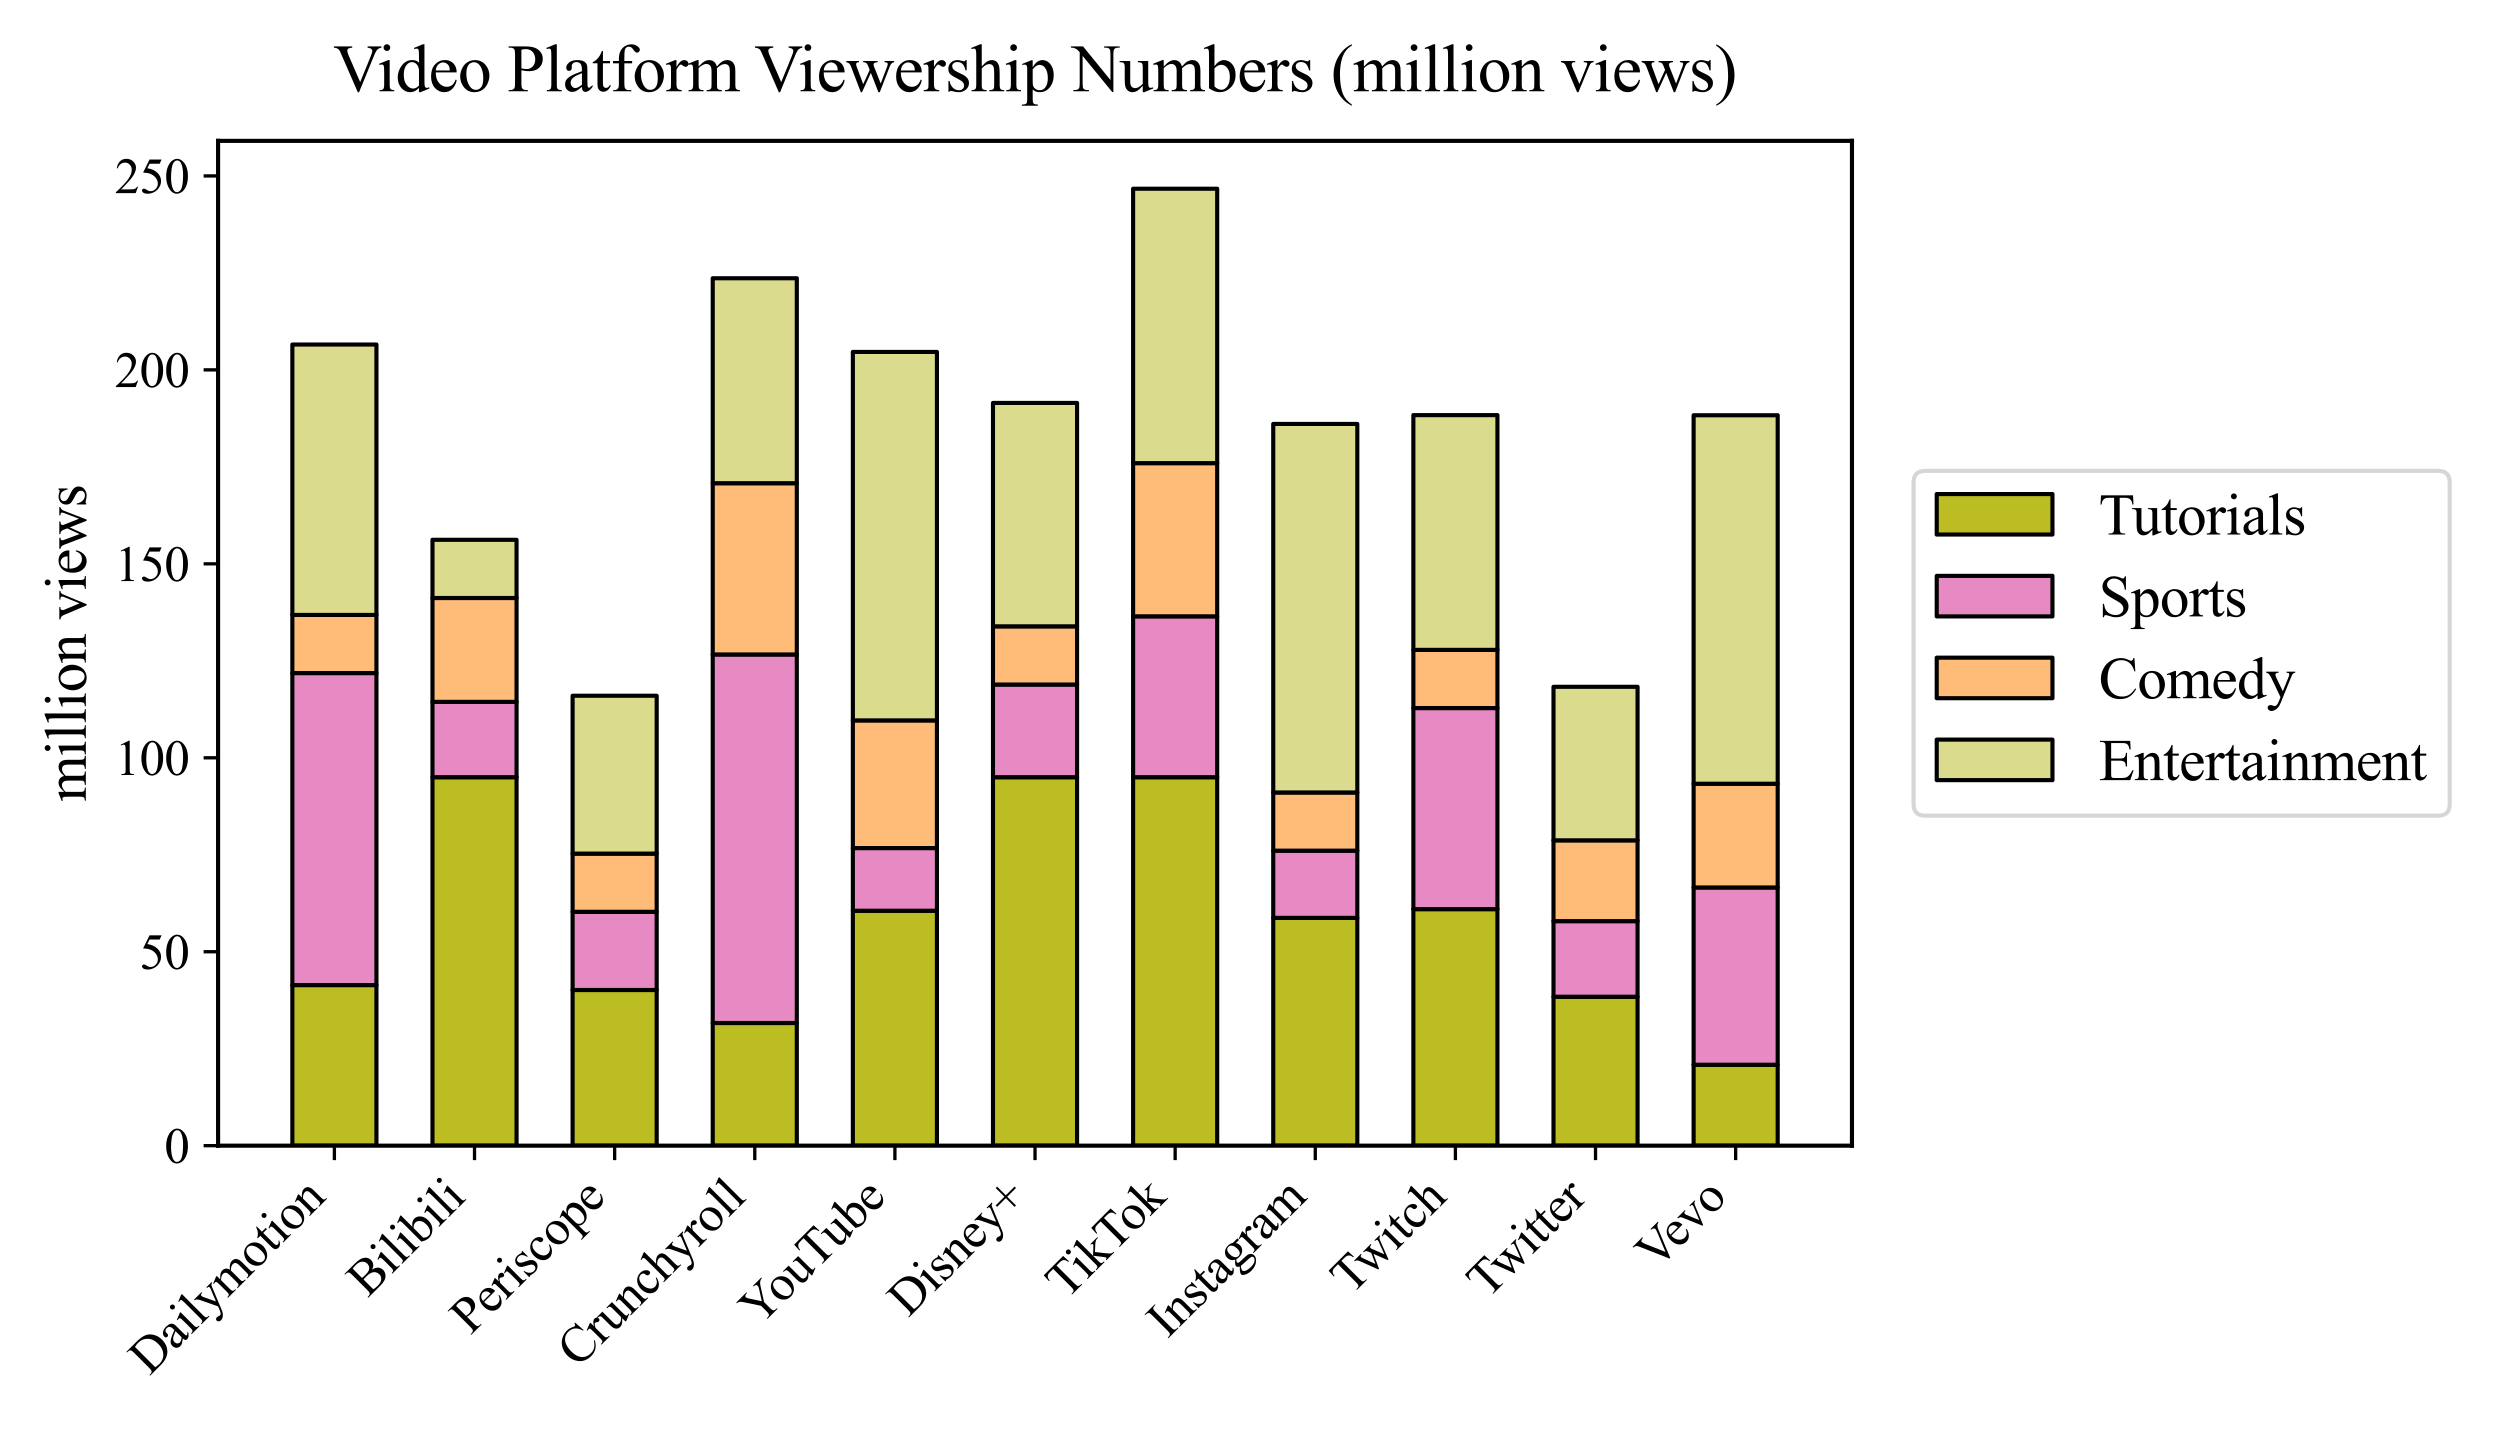 <?xml version="1.0" encoding="utf-8" standalone="no"?>
<!DOCTYPE svg PUBLIC "-//W3C//DTD SVG 1.1//EN"
  "http://www.w3.org/Graphics/SVG/1.1/DTD/svg11.dtd">
<svg xmlns:xlink="http://www.w3.org/1999/xlink" width="604.8pt" height="345.6pt" viewBox="0 0 604.8 345.6" xmlns="http://www.w3.org/2000/svg" version="1.1">
 <defs>
  <style type="text/css">*{stroke-linejoin: round; stroke-linecap: butt}</style>
 </defs>
 <g id="figure_1">
  <g id="patch_1">
   <path d="M 0 345.6 
L 604.8 345.6 
L 604.8 0 
L 0 0 
z
" style="fill: #ffffff"/>
  </g>
  <g id="axes_1">
   <g id="patch_2">
    <path d="M 52.76 277.164 
L 448.026 277.164 
L 448.026 34.08 
L 52.76 34.08 
z
" style="fill: #ffffff"/>
   </g>
   <g id="patch_3">
    <path d="M 70.727 277.164 
L 91.066 277.164 
L 91.066 238.304 
L 70.727 238.304 
z
" clip-path="url(#p0968ad9e95)" style="fill: #bcbd22; stroke: #000000; stroke-linejoin: miter"/>
   </g>
   <g id="patch_4">
    <path d="M 104.626 277.164 
L 124.965 277.164 
L 124.965 188.014 
L 104.626 188.014 
z
" clip-path="url(#p0968ad9e95)" style="fill: #bcbd22; stroke: #000000; stroke-linejoin: miter"/>
   </g>
   <g id="patch_5">
    <path d="M 138.525 277.164 
L 158.865 277.164 
L 158.865 239.505 
L 138.525 239.505 
z
" clip-path="url(#p0968ad9e95)" style="fill: #bcbd22; stroke: #000000; stroke-linejoin: miter"/>
   </g>
   <g id="patch_6">
    <path d="M 172.424 277.164 
L 192.764 277.164 
L 192.764 247.482 
L 172.424 247.482 
z
" clip-path="url(#p0968ad9e95)" style="fill: #bcbd22; stroke: #000000; stroke-linejoin: miter"/>
   </g>
   <g id="patch_7">
    <path d="M 206.324 277.164 
L 226.663 277.164 
L 226.663 220.324 
L 206.324 220.324 
z
" clip-path="url(#p0968ad9e95)" style="fill: #bcbd22; stroke: #000000; stroke-linejoin: miter"/>
   </g>
   <g id="patch_8">
    <path d="M 240.223 277.164 
L 260.563 277.164 
L 260.563 188.014 
L 240.223 188.014 
z
" clip-path="url(#p0968ad9e95)" style="fill: #bcbd22; stroke: #000000; stroke-linejoin: miter"/>
   </g>
   <g id="patch_9">
    <path d="M 274.122 277.164 
L 294.462 277.164 
L 294.462 188.014 
L 274.122 188.014 
z
" clip-path="url(#p0968ad9e95)" style="fill: #bcbd22; stroke: #000000; stroke-linejoin: miter"/>
   </g>
   <g id="patch_10">
    <path d="M 308.022 277.164 
L 328.361 277.164 
L 328.361 222.051 
L 308.022 222.051 
z
" clip-path="url(#p0968ad9e95)" style="fill: #bcbd22; stroke: #000000; stroke-linejoin: miter"/>
   </g>
   <g id="patch_11">
    <path d="M 341.921 277.164 
L 362.26 277.164 
L 362.26 219.93 
L 341.921 219.93 
z
" clip-path="url(#p0968ad9e95)" style="fill: #bcbd22; stroke: #000000; stroke-linejoin: miter"/>
   </g>
   <g id="patch_12">
    <path d="M 375.82 277.164 
L 396.16 277.164 
L 396.16 241.129 
L 375.82 241.129 
z
" clip-path="url(#p0968ad9e95)" style="fill: #bcbd22; stroke: #000000; stroke-linejoin: miter"/>
   </g>
   <g id="patch_13">
    <path d="M 409.719 277.164 
L 430.059 277.164 
L 430.059 257.579 
L 409.719 257.579 
z
" clip-path="url(#p0968ad9e95)" style="fill: #bcbd22; stroke: #000000; stroke-linejoin: miter"/>
   </g>
   <g id="patch_14">
    <path d="M 70.727 238.304 
L 91.066 238.304 
L 91.066 162.836 
L 70.727 162.836 
z
" clip-path="url(#p0968ad9e95)" style="fill: #e78ac3; stroke: #000000; stroke-linejoin: miter"/>
   </g>
   <g id="patch_15">
    <path d="M 104.626 188.014 
L 124.965 188.014 
L 124.965 169.799 
L 104.626 169.799 
z
" clip-path="url(#p0968ad9e95)" style="fill: #e78ac3; stroke: #000000; stroke-linejoin: miter"/>
   </g>
   <g id="patch_16">
    <path d="M 138.525 239.505 
L 158.865 239.505 
L 158.865 220.577 
L 138.525 220.577 
z
" clip-path="url(#p0968ad9e95)" style="fill: #e78ac3; stroke: #000000; stroke-linejoin: miter"/>
   </g>
   <g id="patch_17">
    <path d="M 172.424 247.482 
L 192.764 247.482 
L 192.764 158.332 
L 172.424 158.332 
z
" clip-path="url(#p0968ad9e95)" style="fill: #e78ac3; stroke: #000000; stroke-linejoin: miter"/>
   </g>
   <g id="patch_18">
    <path d="M 206.324 220.324 
L 226.663 220.324 
L 226.663 205.159 
L 206.324 205.159 
z
" clip-path="url(#p0968ad9e95)" style="fill: #e78ac3; stroke: #000000; stroke-linejoin: miter"/>
   </g>
   <g id="patch_19">
    <path d="M 240.223 188.014 
L 260.563 188.014 
L 260.563 165.595 
L 240.223 165.595 
z
" clip-path="url(#p0968ad9e95)" style="fill: #e78ac3; stroke: #000000; stroke-linejoin: miter"/>
   </g>
   <g id="patch_20">
    <path d="M 274.122 188.014 
L 294.462 188.014 
L 294.462 149.098 
L 274.122 149.098 
z
" clip-path="url(#p0968ad9e95)" style="fill: #e78ac3; stroke: #000000; stroke-linejoin: miter"/>
   </g>
   <g id="patch_21">
    <path d="M 308.022 222.051 
L 328.361 222.051 
L 328.361 205.788 
L 308.022 205.788 
z
" clip-path="url(#p0968ad9e95)" style="fill: #e78ac3; stroke: #000000; stroke-linejoin: miter"/>
   </g>
   <g id="patch_22">
    <path d="M 341.921 219.93 
L 362.26 219.93 
L 362.26 171.291 
L 341.921 171.291 
z
" clip-path="url(#p0968ad9e95)" style="fill: #e78ac3; stroke: #000000; stroke-linejoin: miter"/>
   </g>
   <g id="patch_23">
    <path d="M 375.82 241.129 
L 396.16 241.129 
L 396.16 222.839 
L 375.82 222.839 
z
" clip-path="url(#p0968ad9e95)" style="fill: #e78ac3; stroke: #000000; stroke-linejoin: miter"/>
   </g>
   <g id="patch_24">
    <path d="M 409.719 257.579 
L 430.059 257.579 
L 430.059 214.693 
L 409.719 214.693 
z
" clip-path="url(#p0968ad9e95)" style="fill: #e78ac3; stroke: #000000; stroke-linejoin: miter"/>
   </g>
   <g id="patch_25">
    <path d="M 70.727 162.836 
L 91.066 162.836 
L 91.066 148.76 
L 70.727 148.76 
z
" clip-path="url(#p0968ad9e95)" style="fill: #ffbb78; stroke: #000000; stroke-linejoin: miter"/>
   </g>
   <g id="patch_26">
    <path d="M 104.626 169.799 
L 124.965 169.799 
L 124.965 144.668 
L 104.626 144.668 
z
" clip-path="url(#p0968ad9e95)" style="fill: #ffbb78; stroke: #000000; stroke-linejoin: miter"/>
   </g>
   <g id="patch_27">
    <path d="M 138.525 220.577 
L 158.865 220.577 
L 158.865 206.501 
L 138.525 206.501 
z
" clip-path="url(#p0968ad9e95)" style="fill: #ffbb78; stroke: #000000; stroke-linejoin: miter"/>
   </g>
   <g id="patch_28">
    <path d="M 172.424 158.332 
L 192.764 158.332 
L 192.764 116.9 
L 172.424 116.9 
z
" clip-path="url(#p0968ad9e95)" style="fill: #ffbb78; stroke: #000000; stroke-linejoin: miter"/>
   </g>
   <g id="patch_29">
    <path d="M 206.324 205.159 
L 226.663 205.159 
L 226.663 174.285 
L 206.324 174.285 
z
" clip-path="url(#p0968ad9e95)" style="fill: #ffbb78; stroke: #000000; stroke-linejoin: miter"/>
   </g>
   <g id="patch_30">
    <path d="M 240.223 165.595 
L 260.563 165.595 
L 260.563 151.519 
L 240.223 151.519 
z
" clip-path="url(#p0968ad9e95)" style="fill: #ffbb78; stroke: #000000; stroke-linejoin: miter"/>
   </g>
   <g id="patch_31">
    <path d="M 274.122 149.098 
L 294.462 149.098 
L 294.462 112.039 
L 274.122 112.039 
z
" clip-path="url(#p0968ad9e95)" style="fill: #ffbb78; stroke: #000000; stroke-linejoin: miter"/>
   </g>
   <g id="patch_32">
    <path d="M 308.022 205.788 
L 328.361 205.788 
L 328.361 191.711 
L 308.022 191.711 
z
" clip-path="url(#p0968ad9e95)" style="fill: #ffbb78; stroke: #000000; stroke-linejoin: miter"/>
   </g>
   <g id="patch_33">
    <path d="M 341.921 171.291 
L 362.26 171.291 
L 362.26 157.215 
L 341.921 157.215 
z
" clip-path="url(#p0968ad9e95)" style="fill: #ffbb78; stroke: #000000; stroke-linejoin: miter"/>
   </g>
   <g id="patch_34">
    <path d="M 375.82 222.839 
L 396.16 222.839 
L 396.16 203.292 
L 375.82 203.292 
z
" clip-path="url(#p0968ad9e95)" style="fill: #ffbb78; stroke: #000000; stroke-linejoin: miter"/>
   </g>
   <g id="patch_35">
    <path d="M 409.719 214.693 
L 430.059 214.693 
L 430.059 189.609 
L 409.719 189.609 
z
" clip-path="url(#p0968ad9e95)" style="fill: #ffbb78; stroke: #000000; stroke-linejoin: miter"/>
   </g>
   <g id="patch_36">
    <path d="M 70.727 148.76 
L 91.066 148.76 
L 91.066 83.342 
L 70.727 83.342 
z
" clip-path="url(#p0968ad9e95)" style="fill: #dbdb8d; stroke: #000000; stroke-linejoin: miter"/>
   </g>
   <g id="patch_37">
    <path d="M 104.626 144.668 
L 124.965 144.668 
L 124.965 130.592 
L 104.626 130.592 
z
" clip-path="url(#p0968ad9e95)" style="fill: #dbdb8d; stroke: #000000; stroke-linejoin: miter"/>
   </g>
   <g id="patch_38">
    <path d="M 138.525 206.501 
L 158.865 206.501 
L 158.865 168.317 
L 138.525 168.317 
z
" clip-path="url(#p0968ad9e95)" style="fill: #dbdb8d; stroke: #000000; stroke-linejoin: miter"/>
   </g>
   <g id="patch_39">
    <path d="M 172.424 116.9 
L 192.764 116.9 
L 192.764 67.314 
L 172.424 67.314 
z
" clip-path="url(#p0968ad9e95)" style="fill: #dbdb8d; stroke: #000000; stroke-linejoin: miter"/>
   </g>
   <g id="patch_40">
    <path d="M 206.324 174.285 
L 226.663 174.285 
L 226.663 85.135 
L 206.324 85.135 
z
" clip-path="url(#p0968ad9e95)" style="fill: #dbdb8d; stroke: #000000; stroke-linejoin: miter"/>
   </g>
   <g id="patch_41">
    <path d="M 240.223 151.519 
L 260.563 151.519 
L 260.563 97.475 
L 240.223 97.475 
z
" clip-path="url(#p0968ad9e95)" style="fill: #dbdb8d; stroke: #000000; stroke-linejoin: miter"/>
   </g>
   <g id="patch_42">
    <path d="M 274.122 112.039 
L 294.462 112.039 
L 294.462 45.655 
L 274.122 45.655 
z
" clip-path="url(#p0968ad9e95)" style="fill: #dbdb8d; stroke: #000000; stroke-linejoin: miter"/>
   </g>
   <g id="patch_43">
    <path d="M 308.022 191.711 
L 328.361 191.711 
L 328.361 102.561 
L 308.022 102.561 
z
" clip-path="url(#p0968ad9e95)" style="fill: #dbdb8d; stroke: #000000; stroke-linejoin: miter"/>
   </g>
   <g id="patch_44">
    <path d="M 341.921 157.215 
L 362.26 157.215 
L 362.26 100.422 
L 341.921 100.422 
z
" clip-path="url(#p0968ad9e95)" style="fill: #dbdb8d; stroke: #000000; stroke-linejoin: miter"/>
   </g>
   <g id="patch_45">
    <path d="M 375.82 203.292 
L 396.16 203.292 
L 396.16 166.158 
L 375.82 166.158 
z
" clip-path="url(#p0968ad9e95)" style="fill: #dbdb8d; stroke: #000000; stroke-linejoin: miter"/>
   </g>
   <g id="patch_46">
    <path d="M 409.719 189.609 
L 430.059 189.609 
L 430.059 100.459 
L 409.719 100.459 
z
" clip-path="url(#p0968ad9e95)" style="fill: #dbdb8d; stroke: #000000; stroke-linejoin: miter"/>
   </g>
   <g id="matplotlib.axis_1">
    <g id="xtick_1">
     <g id="line2d_1">
      <defs>
       <path id="me7e7348dbd" d="M 0 0 
L 0 3.5 
" style="stroke: #000000; stroke-width: 0.8"/>
      </defs>
      <g>
       <use xlink:href="#me7e7348dbd" x="80.896" y="277.164" style="stroke: #000000; stroke-width: 0.8"/>
      </g>
     </g>
     <g id="text_1">
      <!-- Dailymotion -->
      <g transform="translate(36.171 332.95) rotate(-45) scale(0.12 -0.12)">
       <defs>
        <path id="TimesNewRomanPSMT-44" d="M 109 0 
L 109 116 
L 269 116 
Q 538 116 650 288 
Q 719 391 719 750 
L 719 3488 
Q 719 3884 631 3984 
Q 509 4122 269 4122 
L 109 4122 
L 109 4238 
L 1834 4238 
Q 2784 4238 3279 4022 
Q 3775 3806 4076 3303 
Q 4378 2800 4378 2141 
Q 4378 1256 3841 663 
Q 3238 0 2003 0 
L 109 0 
z
M 1319 306 
Q 1716 219 1984 219 
Q 2709 219 3187 728 
Q 3666 1238 3666 2109 
Q 3666 2988 3187 3494 
Q 2709 4000 1959 4000 
Q 1678 4000 1319 3909 
L 1319 306 
z
" transform="scale(0.016)"/>
        <path id="TimesNewRomanPSMT-61" d="M 1822 413 
Q 1381 72 1269 19 
Q 1100 -59 909 -59 
Q 613 -59 420 144 
Q 228 347 228 678 
Q 228 888 322 1041 
Q 450 1253 767 1440 
Q 1084 1628 1822 1897 
L 1822 2009 
Q 1822 2438 1686 2597 
Q 1550 2756 1291 2756 
Q 1094 2756 978 2650 
Q 859 2544 859 2406 
L 866 2225 
Q 866 2081 792 2003 
Q 719 1925 600 1925 
Q 484 1925 411 2006 
Q 338 2088 338 2228 
Q 338 2497 613 2722 
Q 888 2947 1384 2947 
Q 1766 2947 2009 2819 
Q 2194 2722 2281 2516 
Q 2338 2381 2338 1966 
L 2338 994 
Q 2338 584 2353 492 
Q 2369 400 2405 369 
Q 2441 338 2488 338 
Q 2538 338 2575 359 
Q 2641 400 2828 588 
L 2828 413 
Q 2478 -56 2159 -56 
Q 2006 -56 1915 50 
Q 1825 156 1822 413 
z
M 1822 616 
L 1822 1706 
Q 1350 1519 1213 1441 
Q 966 1303 859 1153 
Q 753 1003 753 825 
Q 753 600 887 451 
Q 1022 303 1197 303 
Q 1434 303 1822 616 
z
" transform="scale(0.016)"/>
        <path id="TimesNewRomanPSMT-69" d="M 928 4444 
Q 1059 4444 1151 4351 
Q 1244 4259 1244 4128 
Q 1244 3997 1151 3903 
Q 1059 3809 928 3809 
Q 797 3809 703 3903 
Q 609 3997 609 4128 
Q 609 4259 701 4351 
Q 794 4444 928 4444 
z
M 1188 2947 
L 1188 647 
Q 1188 378 1227 289 
Q 1266 200 1342 156 
Q 1419 113 1622 113 
L 1622 0 
L 231 0 
L 231 113 
Q 441 113 512 153 
Q 584 194 626 287 
Q 669 381 669 647 
L 669 1750 
Q 669 2216 641 2353 
Q 619 2453 572 2492 
Q 525 2531 444 2531 
Q 356 2531 231 2484 
L 188 2597 
L 1050 2947 
L 1188 2947 
z
" transform="scale(0.016)"/>
        <path id="TimesNewRomanPSMT-6c" d="M 1184 4444 
L 1184 647 
Q 1184 378 1223 290 
Q 1263 203 1344 158 
Q 1425 113 1647 113 
L 1647 0 
L 244 0 
L 244 113 
Q 441 113 512 153 
Q 584 194 625 287 
Q 666 381 666 647 
L 666 3247 
Q 666 3731 644 3842 
Q 622 3953 573 3993 
Q 525 4034 450 4034 
Q 369 4034 244 3984 
L 191 4094 
L 1044 4444 
L 1184 4444 
z
" transform="scale(0.016)"/>
        <path id="TimesNewRomanPSMT-79" d="M 38 2863 
L 1372 2863 
L 1372 2747 
L 1306 2747 
Q 1166 2747 1095 2686 
Q 1025 2625 1025 2534 
Q 1025 2413 1128 2197 
L 1825 753 
L 2466 2334 
Q 2519 2463 2519 2588 
Q 2519 2644 2497 2672 
Q 2472 2706 2419 2726 
Q 2366 2747 2231 2747 
L 2231 2863 
L 3163 2863 
L 3163 2747 
Q 3047 2734 2984 2696 
Q 2922 2659 2847 2556 
Q 2819 2513 2741 2316 
L 1575 -541 
Q 1406 -956 1132 -1168 
Q 859 -1381 606 -1381 
Q 422 -1381 303 -1275 
Q 184 -1169 184 -1031 
Q 184 -900 270 -820 
Q 356 -741 506 -741 
Q 609 -741 788 -809 
Q 913 -856 944 -856 
Q 1038 -856 1148 -759 
Q 1259 -663 1372 -384 
L 1575 113 
L 547 2272 
Q 500 2369 397 2513 
Q 319 2622 269 2659 
Q 197 2709 38 2747 
L 38 2863 
z
" transform="scale(0.016)"/>
        <path id="TimesNewRomanPSMT-6d" d="M 1050 2338 
Q 1363 2650 1419 2697 
Q 1559 2816 1721 2881 
Q 1884 2947 2044 2947 
Q 2313 2947 2506 2790 
Q 2700 2634 2766 2338 
Q 3088 2713 3309 2830 
Q 3531 2947 3766 2947 
Q 3994 2947 4170 2830 
Q 4347 2713 4450 2447 
Q 4519 2266 4519 1878 
L 4519 647 
Q 4519 378 4559 278 
Q 4591 209 4675 161 
Q 4759 113 4950 113 
L 4950 0 
L 3538 0 
L 3538 113 
L 3597 113 
Q 3781 113 3884 184 
Q 3956 234 3988 344 
Q 4000 397 4000 647 
L 4000 1878 
Q 4000 2228 3916 2372 
Q 3794 2572 3525 2572 
Q 3359 2572 3192 2489 
Q 3025 2406 2788 2181 
L 2781 2147 
L 2788 2013 
L 2788 647 
Q 2788 353 2820 281 
Q 2853 209 2943 161 
Q 3034 113 3253 113 
L 3253 0 
L 1806 0 
L 1806 113 
Q 2044 113 2133 169 
Q 2222 225 2256 338 
Q 2272 391 2272 647 
L 2272 1878 
Q 2272 2228 2169 2381 
Q 2031 2581 1784 2581 
Q 1616 2581 1450 2491 
Q 1191 2353 1050 2181 
L 1050 647 
Q 1050 366 1089 281 
Q 1128 197 1204 155 
Q 1281 113 1516 113 
L 1516 0 
L 100 0 
L 100 113 
Q 297 113 375 155 
Q 453 197 493 289 
Q 534 381 534 647 
L 534 1741 
Q 534 2213 506 2350 
Q 484 2453 437 2492 
Q 391 2531 309 2531 
Q 222 2531 100 2484 
L 53 2597 
L 916 2947 
L 1050 2947 
L 1050 2338 
z
" transform="scale(0.016)"/>
        <path id="TimesNewRomanPSMT-6f" d="M 1600 2947 
Q 2250 2947 2644 2453 
Q 2978 2031 2978 1484 
Q 2978 1100 2793 706 
Q 2609 313 2286 112 
Q 1963 -88 1566 -88 
Q 919 -88 538 428 
Q 216 863 216 1403 
Q 216 1797 411 2186 
Q 606 2575 925 2761 
Q 1244 2947 1600 2947 
z
M 1503 2744 
Q 1338 2744 1170 2645 
Q 1003 2547 900 2300 
Q 797 2053 797 1666 
Q 797 1041 1045 587 
Q 1294 134 1700 134 
Q 2003 134 2200 384 
Q 2397 634 2397 1244 
Q 2397 2006 2069 2444 
Q 1847 2744 1503 2744 
z
" transform="scale(0.016)"/>
        <path id="TimesNewRomanPSMT-74" d="M 1031 3803 
L 1031 2863 
L 1700 2863 
L 1700 2644 
L 1031 2644 
L 1031 788 
Q 1031 509 1111 412 
Q 1191 316 1316 316 
Q 1419 316 1516 380 
Q 1613 444 1666 569 
L 1788 569 
Q 1678 263 1478 108 
Q 1278 -47 1066 -47 
Q 922 -47 784 33 
Q 647 113 581 261 
Q 516 409 516 719 
L 516 2644 
L 63 2644 
L 63 2747 
Q 234 2816 414 2980 
Q 594 3144 734 3369 
Q 806 3488 934 3803 
L 1031 3803 
z
" transform="scale(0.016)"/>
        <path id="TimesNewRomanPSMT-6e" d="M 1034 2341 
Q 1538 2947 1994 2947 
Q 2228 2947 2397 2830 
Q 2566 2713 2666 2444 
Q 2734 2256 2734 1869 
L 2734 647 
Q 2734 375 2778 278 
Q 2813 200 2889 156 
Q 2966 113 3172 113 
L 3172 0 
L 1756 0 
L 1756 113 
L 1816 113 
Q 2016 113 2095 173 
Q 2175 234 2206 353 
Q 2219 400 2219 647 
L 2219 1819 
Q 2219 2209 2117 2386 
Q 2016 2563 1775 2563 
Q 1403 2563 1034 2156 
L 1034 647 
Q 1034 356 1069 288 
Q 1113 197 1189 155 
Q 1266 113 1500 113 
L 1500 0 
L 84 0 
L 84 113 
L 147 113 
Q 366 113 442 223 
Q 519 334 519 647 
L 519 1709 
Q 519 2225 495 2337 
Q 472 2450 423 2490 
Q 375 2531 294 2531 
Q 206 2531 84 2484 
L 38 2597 
L 900 2947 
L 1034 2947 
L 1034 2341 
z
" transform="scale(0.016)"/>
       </defs>
       <use xlink:href="#TimesNewRomanPSMT-44"/>
       <use xlink:href="#TimesNewRomanPSMT-61" x="72.217"/>
       <use xlink:href="#TimesNewRomanPSMT-69" x="116.602"/>
       <use xlink:href="#TimesNewRomanPSMT-6c" x="144.385"/>
       <use xlink:href="#TimesNewRomanPSMT-79" x="172.168"/>
       <use xlink:href="#TimesNewRomanPSMT-6d" x="222.168"/>
       <use xlink:href="#TimesNewRomanPSMT-6f" x="299.951"/>
       <use xlink:href="#TimesNewRomanPSMT-74" x="349.951"/>
       <use xlink:href="#TimesNewRomanPSMT-69" x="377.734"/>
       <use xlink:href="#TimesNewRomanPSMT-6f" x="405.518"/>
       <use xlink:href="#TimesNewRomanPSMT-6e" x="455.518"/>
      </g>
     </g>
    </g>
    <g id="xtick_2">
     <g id="line2d_2">
      <g>
       <use xlink:href="#me7e7348dbd" x="114.796" y="277.164" style="stroke: #000000; stroke-width: 0.8"/>
      </g>
     </g>
     <g id="text_2">
      <!-- Bilibili -->
      <g transform="translate(88.934 314.103) rotate(-45) scale(0.12 -0.12)">
       <defs>
        <path id="TimesNewRomanPSMT-42" d="M 2956 2163 
Q 3397 2069 3616 1863 
Q 3919 1575 3919 1159 
Q 3919 844 3719 555 
Q 3519 266 3170 133 
Q 2822 0 2106 0 
L 106 0 
L 106 116 
L 266 116 
Q 531 116 647 284 
Q 719 394 719 750 
L 719 3488 
Q 719 3881 628 3984 
Q 506 4122 266 4122 
L 106 4122 
L 106 4238 
L 1938 4238 
Q 2450 4238 2759 4163 
Q 3228 4050 3475 3764 
Q 3722 3478 3722 3106 
Q 3722 2788 3528 2536 
Q 3334 2284 2956 2163 
z
M 1319 2331 
Q 1434 2309 1582 2298 
Q 1731 2288 1909 2288 
Q 2366 2288 2595 2386 
Q 2825 2484 2947 2687 
Q 3069 2891 3069 3131 
Q 3069 3503 2766 3765 
Q 2463 4028 1881 4028 
Q 1569 4028 1319 3959 
L 1319 2331 
z
M 1319 306 
Q 1681 222 2034 222 
Q 2600 222 2897 476 
Q 3194 731 3194 1106 
Q 3194 1353 3059 1581 
Q 2925 1809 2622 1940 
Q 2319 2072 1872 2072 
Q 1678 2072 1540 2065 
Q 1403 2059 1319 2044 
L 1319 306 
z
" transform="scale(0.016)"/>
        <path id="TimesNewRomanPSMT-62" d="M 984 2369 
Q 1400 2947 1881 2947 
Q 2322 2947 2650 2570 
Q 2978 2194 2978 1541 
Q 2978 778 2472 313 
Q 2038 -88 1503 -88 
Q 1253 -88 995 3 
Q 738 94 469 275 
L 469 3241 
Q 469 3728 445 3840 
Q 422 3953 372 3993 
Q 322 4034 247 4034 
Q 159 4034 28 3984 
L -16 4094 
L 844 4444 
L 984 4444 
L 984 2369 
z
M 984 2169 
L 984 456 
Q 1144 300 1314 220 
Q 1484 141 1663 141 
Q 1947 141 2192 453 
Q 2438 766 2438 1363 
Q 2438 1913 2192 2208 
Q 1947 2503 1634 2503 
Q 1469 2503 1303 2419 
Q 1178 2356 984 2169 
z
" transform="scale(0.016)"/>
       </defs>
       <use xlink:href="#TimesNewRomanPSMT-42"/>
       <use xlink:href="#TimesNewRomanPSMT-69" x="66.699"/>
       <use xlink:href="#TimesNewRomanPSMT-6c" x="94.482"/>
       <use xlink:href="#TimesNewRomanPSMT-69" x="122.266"/>
       <use xlink:href="#TimesNewRomanPSMT-62" x="150.049"/>
       <use xlink:href="#TimesNewRomanPSMT-69" x="200.049"/>
       <use xlink:href="#TimesNewRomanPSMT-6c" x="227.832"/>
       <use xlink:href="#TimesNewRomanPSMT-69" x="255.615"/>
      </g>
     </g>
    </g>
    <g id="xtick_3">
     <g id="line2d_3">
      <g>
       <use xlink:href="#me7e7348dbd" x="148.695" y="277.164" style="stroke: #000000; stroke-width: 0.8"/>
      </g>
     </g>
     <g id="text_3">
      <!-- Periscope -->
      <g transform="translate(113.891 323.045) rotate(-45) scale(0.12 -0.12)">
       <defs>
        <path id="TimesNewRomanPSMT-50" d="M 1313 1984 
L 1313 750 
Q 1313 350 1400 253 
Q 1519 116 1759 116 
L 1922 116 
L 1922 0 
L 106 0 
L 106 116 
L 266 116 
Q 534 116 650 291 
Q 713 388 713 750 
L 713 3488 
Q 713 3888 628 3984 
Q 506 4122 266 4122 
L 106 4122 
L 106 4238 
L 1659 4238 
Q 2228 4238 2556 4120 
Q 2884 4003 3109 3725 
Q 3334 3447 3334 3066 
Q 3334 2547 2992 2222 
Q 2650 1897 2025 1897 
Q 1872 1897 1694 1919 
Q 1516 1941 1313 1984 
z
M 1313 2163 
Q 1478 2131 1606 2115 
Q 1734 2100 1825 2100 
Q 2150 2100 2386 2351 
Q 2622 2603 2622 3003 
Q 2622 3278 2509 3514 
Q 2397 3750 2190 3867 
Q 1984 3984 1722 3984 
Q 1563 3984 1313 3925 
L 1313 2163 
z
" transform="scale(0.016)"/>
        <path id="TimesNewRomanPSMT-65" d="M 681 1784 
Q 678 1147 991 784 
Q 1303 422 1725 422 
Q 2006 422 2214 576 
Q 2422 731 2563 1106 
L 2659 1044 
Q 2594 616 2278 264 
Q 1963 -88 1488 -88 
Q 972 -88 605 314 
Q 238 716 238 1394 
Q 238 2128 614 2539 
Q 991 2950 1559 2950 
Q 2041 2950 2350 2633 
Q 2659 2316 2659 1784 
L 681 1784 
z
M 681 1966 
L 2006 1966 
Q 1991 2241 1941 2353 
Q 1863 2528 1708 2628 
Q 1553 2728 1384 2728 
Q 1125 2728 920 2526 
Q 716 2325 681 1966 
z
" transform="scale(0.016)"/>
        <path id="TimesNewRomanPSMT-72" d="M 1038 2947 
L 1038 2303 
Q 1397 2947 1775 2947 
Q 1947 2947 2059 2842 
Q 2172 2738 2172 2600 
Q 2172 2478 2090 2393 
Q 2009 2309 1897 2309 
Q 1788 2309 1652 2417 
Q 1516 2525 1450 2525 
Q 1394 2525 1328 2463 
Q 1188 2334 1038 2041 
L 1038 669 
Q 1038 431 1097 309 
Q 1138 225 1241 169 
Q 1344 113 1538 113 
L 1538 0 
L 72 0 
L 72 113 
Q 291 113 397 181 
Q 475 231 506 341 
Q 522 394 522 644 
L 522 1753 
Q 522 2253 501 2348 
Q 481 2444 426 2487 
Q 372 2531 291 2531 
Q 194 2531 72 2484 
L 41 2597 
L 906 2947 
L 1038 2947 
z
" transform="scale(0.016)"/>
        <path id="TimesNewRomanPSMT-73" d="M 2050 2947 
L 2050 1972 
L 1947 1972 
Q 1828 2431 1642 2597 
Q 1456 2763 1169 2763 
Q 950 2763 815 2647 
Q 681 2531 681 2391 
Q 681 2216 781 2091 
Q 878 1963 1175 1819 
L 1631 1597 
Q 2266 1288 2266 781 
Q 2266 391 1970 151 
Q 1675 -88 1309 -88 
Q 1047 -88 709 6 
Q 606 38 541 38 
Q 469 38 428 -44 
L 325 -44 
L 325 978 
L 428 978 
Q 516 541 762 319 
Q 1009 97 1316 97 
Q 1531 97 1667 223 
Q 1803 350 1803 528 
Q 1803 744 1651 891 
Q 1500 1038 1047 1263 
Q 594 1488 453 1669 
Q 313 1847 313 2119 
Q 313 2472 555 2709 
Q 797 2947 1181 2947 
Q 1350 2947 1591 2875 
Q 1750 2828 1803 2828 
Q 1853 2828 1881 2850 
Q 1909 2872 1947 2947 
L 2050 2947 
z
" transform="scale(0.016)"/>
        <path id="TimesNewRomanPSMT-63" d="M 2631 1088 
Q 2516 522 2178 217 
Q 1841 -88 1431 -88 
Q 944 -88 581 321 
Q 219 731 219 1428 
Q 219 2103 620 2525 
Q 1022 2947 1584 2947 
Q 2006 2947 2278 2723 
Q 2550 2500 2550 2259 
Q 2550 2141 2473 2067 
Q 2397 1994 2259 1994 
Q 2075 1994 1981 2113 
Q 1928 2178 1911 2362 
Q 1894 2547 1784 2644 
Q 1675 2738 1481 2738 
Q 1169 2738 978 2506 
Q 725 2200 725 1697 
Q 725 1184 976 792 
Q 1228 400 1656 400 
Q 1963 400 2206 609 
Q 2378 753 2541 1131 
L 2631 1088 
z
" transform="scale(0.016)"/>
        <path id="TimesNewRomanPSMT-70" d="M -6 2578 
L 875 2934 
L 994 2934 
L 994 2266 
Q 1216 2644 1439 2795 
Q 1663 2947 1909 2947 
Q 2341 2947 2628 2609 
Q 2981 2197 2981 1534 
Q 2981 794 2556 309 
Q 2206 -88 1675 -88 
Q 1444 -88 1275 -22 
Q 1150 25 994 166 
L 994 -706 
Q 994 -1000 1030 -1079 
Q 1066 -1159 1155 -1206 
Q 1244 -1253 1478 -1253 
L 1478 -1369 
L -22 -1369 
L -22 -1253 
L 56 -1253 
Q 228 -1256 350 -1188 
Q 409 -1153 442 -1076 
Q 475 -1000 475 -688 
L 475 2019 
Q 475 2297 450 2372 
Q 425 2447 370 2484 
Q 316 2522 222 2522 
Q 147 2522 31 2478 
L -6 2578 
z
M 994 2081 
L 994 1013 
Q 994 666 1022 556 
Q 1066 375 1236 237 
Q 1406 100 1666 100 
Q 1978 100 2172 344 
Q 2425 663 2425 1241 
Q 2425 1897 2138 2250 
Q 1938 2494 1663 2494 
Q 1513 2494 1366 2419 
Q 1253 2363 994 2081 
z
" transform="scale(0.016)"/>
       </defs>
       <use xlink:href="#TimesNewRomanPSMT-50"/>
       <use xlink:href="#TimesNewRomanPSMT-65" x="55.615"/>
       <use xlink:href="#TimesNewRomanPSMT-72" x="100"/>
       <use xlink:href="#TimesNewRomanPSMT-69" x="133.301"/>
       <use xlink:href="#TimesNewRomanPSMT-73" x="161.084"/>
       <use xlink:href="#TimesNewRomanPSMT-63" x="200"/>
       <use xlink:href="#TimesNewRomanPSMT-6f" x="244.385"/>
       <use xlink:href="#TimesNewRomanPSMT-70" x="294.385"/>
       <use xlink:href="#TimesNewRomanPSMT-65" x="344.385"/>
      </g>
     </g>
    </g>
    <g id="xtick_4">
     <g id="line2d_4">
      <g>
       <use xlink:href="#me7e7348dbd" x="182.594" y="277.164" style="stroke: #000000; stroke-width: 0.8"/>
      </g>
     </g>
     <g id="text_4">
      <!-- Crunchyroll -->
      <g transform="translate(139.758 331.061) rotate(-45) scale(0.12 -0.12)">
       <defs>
        <path id="TimesNewRomanPSMT-43" d="M 3853 4334 
L 3950 2894 
L 3853 2894 
Q 3659 3541 3300 3825 
Q 2941 4109 2438 4109 
Q 2016 4109 1675 3895 
Q 1334 3681 1139 3212 
Q 944 2744 944 2047 
Q 944 1472 1128 1050 
Q 1313 628 1683 403 
Q 2053 178 2528 178 
Q 2941 178 3256 354 
Q 3572 531 3950 1056 
L 4047 994 
Q 3728 428 3303 165 
Q 2878 -97 2294 -97 
Q 1241 -97 663 684 
Q 231 1266 231 2053 
Q 231 2688 515 3219 
Q 800 3750 1298 4042 
Q 1797 4334 2388 4334 
Q 2847 4334 3294 4109 
Q 3425 4041 3481 4041 
Q 3566 4041 3628 4100 
Q 3709 4184 3744 4334 
L 3853 4334 
z
" transform="scale(0.016)"/>
        <path id="TimesNewRomanPSMT-75" d="M 2709 2863 
L 2709 1128 
Q 2709 631 2732 520 
Q 2756 409 2807 365 
Q 2859 322 2928 322 
Q 3025 322 3147 375 
L 3191 266 
L 2334 -88 
L 2194 -88 
L 2194 519 
Q 1825 119 1631 15 
Q 1438 -88 1222 -88 
Q 981 -88 804 51 
Q 628 191 559 409 
Q 491 628 491 1028 
L 491 2306 
Q 491 2509 447 2587 
Q 403 2666 317 2708 
Q 231 2750 6 2747 
L 6 2863 
L 1009 2863 
L 1009 947 
Q 1009 547 1148 422 
Q 1288 297 1484 297 
Q 1619 297 1789 381 
Q 1959 466 2194 703 
L 2194 2325 
Q 2194 2569 2105 2655 
Q 2016 2741 1734 2747 
L 1734 2863 
L 2709 2863 
z
" transform="scale(0.016)"/>
        <path id="TimesNewRomanPSMT-68" d="M 1041 4444 
L 1041 2350 
Q 1388 2731 1591 2839 
Q 1794 2947 1997 2947 
Q 2241 2947 2416 2812 
Q 2591 2678 2675 2391 
Q 2734 2191 2734 1659 
L 2734 647 
Q 2734 375 2778 275 
Q 2809 200 2884 156 
Q 2959 113 3159 113 
L 3159 0 
L 1753 0 
L 1753 113 
L 1819 113 
Q 2019 113 2097 173 
Q 2175 234 2206 353 
Q 2216 403 2216 647 
L 2216 1659 
Q 2216 2128 2167 2275 
Q 2119 2422 2012 2495 
Q 1906 2569 1756 2569 
Q 1603 2569 1437 2487 
Q 1272 2406 1041 2159 
L 1041 647 
Q 1041 353 1073 281 
Q 1106 209 1195 161 
Q 1284 113 1503 113 
L 1503 0 
L 84 0 
L 84 113 
Q 275 113 384 172 
Q 447 203 484 290 
Q 522 378 522 647 
L 522 3238 
Q 522 3728 498 3840 
Q 475 3953 426 3993 
Q 378 4034 297 4034 
Q 231 4034 84 3984 
L 41 4094 
L 897 4444 
L 1041 4444 
z
" transform="scale(0.016)"/>
       </defs>
       <use xlink:href="#TimesNewRomanPSMT-43"/>
       <use xlink:href="#TimesNewRomanPSMT-72" x="66.699"/>
       <use xlink:href="#TimesNewRomanPSMT-75" x="100"/>
       <use xlink:href="#TimesNewRomanPSMT-6e" x="150"/>
       <use xlink:href="#TimesNewRomanPSMT-63" x="200"/>
       <use xlink:href="#TimesNewRomanPSMT-68" x="244.385"/>
       <use xlink:href="#TimesNewRomanPSMT-79" x="294.385"/>
       <use xlink:href="#TimesNewRomanPSMT-72" x="344.385"/>
       <use xlink:href="#TimesNewRomanPSMT-6f" x="377.686"/>
       <use xlink:href="#TimesNewRomanPSMT-6c" x="427.686"/>
       <use xlink:href="#TimesNewRomanPSMT-6c" x="455.469"/>
      </g>
     </g>
    </g>
    <g id="xtick_5">
     <g id="line2d_5">
      <g>
       <use xlink:href="#me7e7348dbd" x="216.494" y="277.164" style="stroke: #000000; stroke-width: 0.8"/>
      </g>
     </g>
     <g id="text_5">
      <!-- YouTube -->
      <g transform="translate(183.776 320.958) rotate(-45) scale(0.12 -0.12)">
       <defs>
        <path id="TimesNewRomanPSMT-59" d="M 3050 4238 
L 4528 4238 
L 4528 4122 
L 4447 4122 
Q 4366 4122 4209 4050 
Q 4053 3978 3925 3843 
Q 3797 3709 3609 3406 
L 2588 1797 
L 2588 734 
Q 2588 344 2675 247 
Q 2794 116 3050 116 
L 3188 116 
L 3188 0 
L 1388 0 
L 1388 116 
L 1538 116 
Q 1806 116 1919 278 
Q 1988 378 1988 734 
L 1988 1738 
L 825 3513 
Q 619 3825 545 3903 
Q 472 3981 241 4091 
Q 178 4122 59 4122 
L 59 4238 
L 1872 4238 
L 1872 4122 
L 1778 4122 
Q 1631 4122 1507 4053 
Q 1384 3984 1384 3847 
Q 1384 3734 1575 3441 
L 2459 2075 
L 3291 3381 
Q 3478 3675 3478 3819 
Q 3478 3906 3433 3975 
Q 3388 4044 3303 4083 
Q 3219 4122 3050 4122 
L 3050 4238 
z
" transform="scale(0.016)"/>
        <path id="TimesNewRomanPSMT-54" d="M 3703 4238 
L 3750 3244 
L 3631 3244 
Q 3597 3506 3538 3619 
Q 3441 3800 3280 3886 
Q 3119 3972 2856 3972 
L 2259 3972 
L 2259 734 
Q 2259 344 2344 247 
Q 2463 116 2709 116 
L 2856 116 
L 2856 0 
L 1059 0 
L 1059 116 
L 1209 116 
Q 1478 116 1591 278 
Q 1659 378 1659 734 
L 1659 3972 
L 1150 3972 
Q 853 3972 728 3928 
Q 566 3869 450 3700 
Q 334 3531 313 3244 
L 194 3244 
L 244 4238 
L 3703 4238 
z
" transform="scale(0.016)"/>
       </defs>
       <use xlink:href="#TimesNewRomanPSMT-59"/>
       <use xlink:href="#TimesNewRomanPSMT-6f" x="62.217"/>
       <use xlink:href="#TimesNewRomanPSMT-75" x="112.217"/>
       <use xlink:href="#TimesNewRomanPSMT-54" x="162.217"/>
       <use xlink:href="#TimesNewRomanPSMT-75" x="219.801"/>
       <use xlink:href="#TimesNewRomanPSMT-62" x="269.801"/>
       <use xlink:href="#TimesNewRomanPSMT-65" x="319.801"/>
      </g>
     </g>
    </g>
    <g id="xtick_6">
     <g id="line2d_6">
      <g>
       <use xlink:href="#me7e7348dbd" x="250.393" y="277.164" style="stroke: #000000; stroke-width: 0.8"/>
      </g>
     </g>
     <g id="text_6">
      <!-- Disney+ -->
      <g transform="translate(219.737 318.881) rotate(-45) scale(0.12 -0.12)">
       <defs>
        <path id="TimesNewRomanPSMT-2b" d="M 1672 441 
L 1672 2000 
L 116 2000 
L 116 2256 
L 1672 2256 
L 1672 3809 
L 1922 3809 
L 1922 2256 
L 3484 2256 
L 3484 2000 
L 1922 2000 
L 1922 441 
L 1672 441 
z
" transform="scale(0.016)"/>
       </defs>
       <use xlink:href="#TimesNewRomanPSMT-44"/>
       <use xlink:href="#TimesNewRomanPSMT-69" x="72.217"/>
       <use xlink:href="#TimesNewRomanPSMT-73" x="100"/>
       <use xlink:href="#TimesNewRomanPSMT-6e" x="138.916"/>
       <use xlink:href="#TimesNewRomanPSMT-65" x="188.916"/>
       <use xlink:href="#TimesNewRomanPSMT-79" x="233.301"/>
       <use xlink:href="#TimesNewRomanPSMT-2b" x="283.301"/>
      </g>
     </g>
    </g>
    <g id="xtick_7">
     <g id="line2d_7">
      <g>
       <use xlink:href="#me7e7348dbd" x="284.292" y="277.164" style="stroke: #000000; stroke-width: 0.8"/>
      </g>
     </g>
     <g id="text_7">
      <!-- TikTok -->
      <g transform="translate(257.917 314.616) rotate(-45) scale(0.12 -0.12)">
       <defs>
        <path id="TimesNewRomanPSMT-6b" d="M 1047 4444 
L 1047 1597 
L 1775 2259 
Q 2006 2472 2044 2528 
Q 2069 2566 2069 2603 
Q 2069 2666 2017 2711 
Q 1966 2756 1847 2763 
L 1847 2863 
L 3091 2863 
L 3091 2763 
Q 2834 2756 2664 2684 
Q 2494 2613 2291 2428 
L 1556 1750 
L 2291 822 
Q 2597 438 2703 334 
Q 2853 188 2966 144 
Q 3044 113 3238 113 
L 3238 0 
L 1847 0 
L 1847 113 
Q 1966 116 2008 148 
Q 2050 181 2050 241 
Q 2050 313 1925 472 
L 1047 1594 
L 1047 644 
Q 1047 366 1086 278 
Q 1125 191 1197 153 
Q 1269 116 1509 113 
L 1509 0 
L 53 0 
L 53 113 
Q 272 113 381 166 
Q 447 200 481 272 
Q 528 375 528 628 
L 528 3234 
Q 528 3731 506 3842 
Q 484 3953 434 3995 
Q 384 4038 303 4038 
Q 238 4038 106 3984 
L 53 4094 
L 903 4444 
L 1047 4444 
z
" transform="scale(0.016)"/>
       </defs>
       <use xlink:href="#TimesNewRomanPSMT-54"/>
       <use xlink:href="#TimesNewRomanPSMT-69" x="57.584"/>
       <use xlink:href="#TimesNewRomanPSMT-6b" x="85.367"/>
       <use xlink:href="#TimesNewRomanPSMT-54" x="135.367"/>
       <use xlink:href="#TimesNewRomanPSMT-6f" x="189.451"/>
       <use xlink:href="#TimesNewRomanPSMT-6b" x="239.451"/>
      </g>
     </g>
    </g>
    <g id="xtick_8">
     <g id="line2d_8">
      <g>
       <use xlink:href="#me7e7348dbd" x="318.191" y="277.164" style="stroke: #000000; stroke-width: 0.8"/>
      </g>
     </g>
     <g id="text_8">
      <!-- Instagram -->
      <g transform="translate(282.431 323.969) rotate(-45) scale(0.12 -0.12)">
       <defs>
        <path id="TimesNewRomanPSMT-49" d="M 1975 116 
L 1975 0 
L 159 0 
L 159 116 
L 309 116 
Q 572 116 691 269 
Q 766 369 766 750 
L 766 3488 
Q 766 3809 725 3913 
Q 694 3991 597 4047 
Q 459 4122 309 4122 
L 159 4122 
L 159 4238 
L 1975 4238 
L 1975 4122 
L 1822 4122 
Q 1563 4122 1444 3969 
Q 1366 3869 1366 3488 
L 1366 750 
Q 1366 428 1406 325 
Q 1438 247 1538 191 
Q 1672 116 1822 116 
L 1975 116 
z
" transform="scale(0.016)"/>
        <path id="TimesNewRomanPSMT-67" d="M 966 1044 
Q 703 1172 562 1401 
Q 422 1631 422 1909 
Q 422 2334 742 2640 
Q 1063 2947 1563 2947 
Q 1972 2947 2272 2747 
L 2878 2747 
Q 3013 2747 3034 2739 
Q 3056 2731 3066 2713 
Q 3084 2684 3084 2613 
Q 3084 2531 3069 2500 
Q 3059 2484 3036 2475 
Q 3013 2466 2878 2466 
L 2506 2466 
Q 2681 2241 2681 1891 
Q 2681 1491 2375 1206 
Q 2069 922 1553 922 
Q 1341 922 1119 984 
Q 981 866 932 777 
Q 884 688 884 625 
Q 884 572 936 522 
Q 988 472 1138 450 
Q 1225 438 1575 428 
Q 2219 413 2409 384 
Q 2700 344 2873 169 
Q 3047 -6 3047 -263 
Q 3047 -616 2716 -925 
Q 2228 -1381 1444 -1381 
Q 841 -1381 425 -1109 
Q 191 -953 191 -784 
Q 191 -709 225 -634 
Q 278 -519 444 -313 
Q 466 -284 763 25 
Q 600 122 533 198 
Q 466 275 466 372 
Q 466 481 555 628 
Q 644 775 966 1044 
z
M 1509 2797 
Q 1278 2797 1122 2612 
Q 966 2428 966 2047 
Q 966 1553 1178 1281 
Q 1341 1075 1591 1075 
Q 1828 1075 1981 1253 
Q 2134 1431 2134 1813 
Q 2134 2309 1919 2591 
Q 1759 2797 1509 2797 
z
M 934 0 
Q 788 -159 713 -296 
Q 638 -434 638 -550 
Q 638 -700 819 -813 
Q 1131 -1006 1722 -1006 
Q 2284 -1006 2551 -807 
Q 2819 -609 2819 -384 
Q 2819 -222 2659 -153 
Q 2497 -84 2016 -72 
Q 1313 -53 934 0 
z
" transform="scale(0.016)"/>
       </defs>
       <use xlink:href="#TimesNewRomanPSMT-49"/>
       <use xlink:href="#TimesNewRomanPSMT-6e" x="33.301"/>
       <use xlink:href="#TimesNewRomanPSMT-73" x="83.301"/>
       <use xlink:href="#TimesNewRomanPSMT-74" x="122.217"/>
       <use xlink:href="#TimesNewRomanPSMT-61" x="150"/>
       <use xlink:href="#TimesNewRomanPSMT-67" x="194.385"/>
       <use xlink:href="#TimesNewRomanPSMT-72" x="244.385"/>
       <use xlink:href="#TimesNewRomanPSMT-61" x="277.686"/>
       <use xlink:href="#TimesNewRomanPSMT-6d" x="322.07"/>
      </g>
     </g>
    </g>
    <g id="xtick_9">
     <g id="line2d_9">
      <g>
       <use xlink:href="#me7e7348dbd" x="352.091" y="277.164" style="stroke: #000000; stroke-width: 0.8"/>
      </g>
     </g>
     <g id="text_9">
      <!-- Twitch -->
      <g transform="translate(326.835 313.497) rotate(-45) scale(0.12 -0.12)">
       <defs>
        <path id="TimesNewRomanPSMT-77" d="M 41 2863 
L 1241 2863 
L 1241 2747 
Q 1075 2734 1023 2687 
Q 972 2641 972 2553 
Q 972 2456 1025 2319 
L 1638 672 
L 2253 2013 
L 2091 2434 
Q 2016 2622 1894 2694 
Q 1825 2738 1638 2747 
L 1638 2863 
L 3000 2863 
L 3000 2747 
Q 2775 2738 2681 2666 
Q 2619 2616 2619 2506 
Q 2619 2444 2644 2378 
L 3294 734 
L 3897 2319 
Q 3959 2488 3959 2588 
Q 3959 2647 3898 2694 
Q 3838 2741 3659 2747 
L 3659 2863 
L 4563 2863 
L 4563 2747 
Q 4291 2706 4163 2378 
L 3206 -88 
L 3078 -88 
L 2363 1741 
L 1528 -88 
L 1413 -88 
L 494 2319 
Q 403 2547 315 2626 
Q 228 2706 41 2747 
L 41 2863 
z
" transform="scale(0.016)"/>
       </defs>
       <use xlink:href="#TimesNewRomanPSMT-54"/>
       <use xlink:href="#TimesNewRomanPSMT-77" x="54.084"/>
       <use xlink:href="#TimesNewRomanPSMT-69" x="126.301"/>
       <use xlink:href="#TimesNewRomanPSMT-74" x="154.084"/>
       <use xlink:href="#TimesNewRomanPSMT-63" x="181.867"/>
       <use xlink:href="#TimesNewRomanPSMT-68" x="226.252"/>
      </g>
     </g>
    </g>
    <g id="xtick_10">
     <g id="line2d_10">
      <g>
       <use xlink:href="#me7e7348dbd" x="385.99" y="277.164" style="stroke: #000000; stroke-width: 0.8"/>
      </g>
     </g>
     <g id="text_10">
      <!-- Twitter -->
      <g transform="translate(359.794 314.437) rotate(-45) scale(0.12 -0.12)">
       <use xlink:href="#TimesNewRomanPSMT-54"/>
       <use xlink:href="#TimesNewRomanPSMT-77" x="54.084"/>
       <use xlink:href="#TimesNewRomanPSMT-69" x="126.301"/>
       <use xlink:href="#TimesNewRomanPSMT-74" x="154.084"/>
       <use xlink:href="#TimesNewRomanPSMT-74" x="181.867"/>
       <use xlink:href="#TimesNewRomanPSMT-65" x="209.65"/>
       <use xlink:href="#TimesNewRomanPSMT-72" x="254.035"/>
      </g>
     </g>
    </g>
    <g id="xtick_11">
     <g id="line2d_11">
      <g>
       <use xlink:href="#me7e7348dbd" x="419.889" y="277.164" style="stroke: #000000; stroke-width: 0.8"/>
      </g>
     </g>
     <g id="text_11">
      <!-- Vevo -->
      <g transform="translate(400.638 307.492) rotate(-45) scale(0.12 -0.12)">
       <defs>
        <path id="TimesNewRomanPSMT-56" d="M 4544 4238 
L 4544 4122 
Q 4319 4081 4203 3978 
Q 4038 3825 3909 3509 
L 2431 -97 
L 2316 -97 
L 728 3556 
Q 606 3838 556 3900 
Q 478 3997 364 4051 
Q 250 4106 56 4122 
L 56 4238 
L 1788 4238 
L 1788 4122 
Q 1494 4094 1406 4022 
Q 1319 3950 1319 3838 
Q 1319 3681 1463 3350 
L 2541 866 
L 3541 3319 
Q 3688 3681 3688 3822 
Q 3688 3913 3597 3995 
Q 3506 4078 3291 4113 
Q 3275 4116 3238 4122 
L 3238 4238 
L 4544 4238 
z
" transform="scale(0.016)"/>
        <path id="TimesNewRomanPSMT-76" d="M 53 2863 
L 1400 2863 
L 1400 2747 
L 1313 2747 
Q 1191 2747 1127 2687 
Q 1063 2628 1063 2528 
Q 1063 2419 1128 2269 
L 1794 688 
L 2463 2328 
Q 2534 2503 2534 2594 
Q 2534 2638 2509 2666 
Q 2475 2713 2422 2730 
Q 2369 2747 2206 2747 
L 2206 2863 
L 3141 2863 
L 3141 2747 
Q 2978 2734 2916 2681 
Q 2806 2588 2719 2369 
L 1703 -88 
L 1575 -88 
L 553 2328 
Q 484 2497 421 2570 
Q 359 2644 263 2694 
Q 209 2722 53 2747 
L 53 2863 
z
" transform="scale(0.016)"/>
       </defs>
       <use xlink:href="#TimesNewRomanPSMT-56"/>
       <use xlink:href="#TimesNewRomanPSMT-65" x="61.092"/>
       <use xlink:href="#TimesNewRomanPSMT-76" x="105.477"/>
       <use xlink:href="#TimesNewRomanPSMT-6f" x="155.477"/>
      </g>
     </g>
    </g>
   </g>
   <g id="matplotlib.axis_2">
    <g id="ytick_1">
     <g id="line2d_12">
      <defs>
       <path id="m6c846dd03e" d="M 0 0 
L -3.5 0 
" style="stroke: #000000; stroke-width: 0.8"/>
      </defs>
      <g>
       <use xlink:href="#m6c846dd03e" x="52.76" y="277.164" style="stroke: #000000; stroke-width: 0.8"/>
      </g>
     </g>
     <g id="text_12">
      <!-- 0 -->
      <g transform="translate(39.76 281.33) scale(0.12 -0.12)">
       <defs>
        <path id="TimesNewRomanPSMT-30" d="M 231 2094 
Q 231 2819 450 3342 
Q 669 3866 1031 4122 
Q 1313 4325 1613 4325 
Q 2100 4325 2488 3828 
Q 2972 3213 2972 2159 
Q 2972 1422 2759 906 
Q 2547 391 2217 158 
Q 1888 -75 1581 -75 
Q 975 -75 572 641 
Q 231 1244 231 2094 
z
M 844 2016 
Q 844 1141 1059 588 
Q 1238 122 1591 122 
Q 1759 122 1940 273 
Q 2122 425 2216 781 
Q 2359 1319 2359 2297 
Q 2359 3022 2209 3506 
Q 2097 3866 1919 4016 
Q 1791 4119 1609 4119 
Q 1397 4119 1231 3928 
Q 1006 3669 925 3112 
Q 844 2556 844 2016 
z
" transform="scale(0.016)"/>
       </defs>
       <use xlink:href="#TimesNewRomanPSMT-30"/>
      </g>
     </g>
    </g>
    <g id="ytick_2">
     <g id="line2d_13">
      <g>
       <use xlink:href="#m6c846dd03e" x="52.76" y="230.243" style="stroke: #000000; stroke-width: 0.8"/>
      </g>
     </g>
     <g id="text_13">
      <!-- 50 -->
      <g transform="translate(33.76 234.409) scale(0.12 -0.12)">
       <defs>
        <path id="TimesNewRomanPSMT-35" d="M 2778 4238 
L 2534 3706 
L 1259 3706 
L 981 3138 
Q 1809 3016 2294 2522 
Q 2709 2097 2709 1522 
Q 2709 1188 2573 903 
Q 2438 619 2231 419 
Q 2025 219 1772 97 
Q 1413 -75 1034 -75 
Q 653 -75 479 54 
Q 306 184 306 341 
Q 306 428 378 495 
Q 450 563 559 563 
Q 641 563 702 538 
Q 763 513 909 409 
Q 1144 247 1384 247 
Q 1750 247 2026 523 
Q 2303 800 2303 1197 
Q 2303 1581 2056 1914 
Q 1809 2247 1375 2428 
Q 1034 2569 447 2591 
L 1259 4238 
L 2778 4238 
z
" transform="scale(0.016)"/>
       </defs>
       <use xlink:href="#TimesNewRomanPSMT-35"/>
       <use xlink:href="#TimesNewRomanPSMT-30" x="50"/>
      </g>
     </g>
    </g>
    <g id="ytick_3">
     <g id="line2d_14">
      <g>
       <use xlink:href="#m6c846dd03e" x="52.76" y="183.322" style="stroke: #000000; stroke-width: 0.8"/>
      </g>
     </g>
     <g id="text_14">
      <!-- 100 -->
      <g transform="translate(27.76 187.488) scale(0.12 -0.12)">
       <defs>
        <path id="TimesNewRomanPSMT-31" d="M 750 3822 
L 1781 4325 
L 1884 4325 
L 1884 747 
Q 1884 391 1914 303 
Q 1944 216 2037 169 
Q 2131 122 2419 116 
L 2419 0 
L 825 0 
L 825 116 
Q 1125 122 1212 167 
Q 1300 213 1334 289 
Q 1369 366 1369 747 
L 1369 3034 
Q 1369 3497 1338 3628 
Q 1316 3728 1258 3775 
Q 1200 3822 1119 3822 
Q 1003 3822 797 3725 
L 750 3822 
z
" transform="scale(0.016)"/>
       </defs>
       <use xlink:href="#TimesNewRomanPSMT-31"/>
       <use xlink:href="#TimesNewRomanPSMT-30" x="50"/>
       <use xlink:href="#TimesNewRomanPSMT-30" x="100"/>
      </g>
     </g>
    </g>
    <g id="ytick_4">
     <g id="line2d_15">
      <g>
       <use xlink:href="#m6c846dd03e" x="52.76" y="136.401" style="stroke: #000000; stroke-width: 0.8"/>
      </g>
     </g>
     <g id="text_15">
      <!-- 150 -->
      <g transform="translate(27.76 140.567) scale(0.12 -0.12)">
       <use xlink:href="#TimesNewRomanPSMT-31"/>
       <use xlink:href="#TimesNewRomanPSMT-35" x="50"/>
       <use xlink:href="#TimesNewRomanPSMT-30" x="100"/>
      </g>
     </g>
    </g>
    <g id="ytick_5">
     <g id="line2d_16">
      <g>
       <use xlink:href="#m6c846dd03e" x="52.76" y="89.48" style="stroke: #000000; stroke-width: 0.8"/>
      </g>
     </g>
     <g id="text_16">
      <!-- 200 -->
      <g transform="translate(27.76 93.646) scale(0.12 -0.12)">
       <defs>
        <path id="TimesNewRomanPSMT-32" d="M 2934 816 
L 2638 0 
L 138 0 
L 138 116 
Q 1241 1122 1691 1759 
Q 2141 2397 2141 2925 
Q 2141 3328 1894 3587 
Q 1647 3847 1303 3847 
Q 991 3847 742 3664 
Q 494 3481 375 3128 
L 259 3128 
Q 338 3706 661 4015 
Q 984 4325 1469 4325 
Q 1984 4325 2329 3994 
Q 2675 3663 2675 3213 
Q 2675 2891 2525 2569 
Q 2294 2063 1775 1497 
Q 997 647 803 472 
L 1909 472 
Q 2247 472 2383 497 
Q 2519 522 2628 598 
Q 2738 675 2819 816 
L 2934 816 
z
" transform="scale(0.016)"/>
       </defs>
       <use xlink:href="#TimesNewRomanPSMT-32"/>
       <use xlink:href="#TimesNewRomanPSMT-30" x="50"/>
       <use xlink:href="#TimesNewRomanPSMT-30" x="100"/>
      </g>
     </g>
    </g>
    <g id="ytick_6">
     <g id="line2d_17">
      <g>
       <use xlink:href="#m6c846dd03e" x="52.76" y="42.559" style="stroke: #000000; stroke-width: 0.8"/>
      </g>
     </g>
     <g id="text_17">
      <!-- 250 -->
      <g transform="translate(27.76 46.725) scale(0.12 -0.12)">
       <use xlink:href="#TimesNewRomanPSMT-32"/>
       <use xlink:href="#TimesNewRomanPSMT-35" x="50"/>
       <use xlink:href="#TimesNewRomanPSMT-30" x="100"/>
      </g>
     </g>
    </g>
    <g id="text_18">
     <!-- million views -->
     <g transform="translate(20.765 193.927) rotate(-90) scale(0.14 -0.14)">
      <defs>
       <path id="TimesNewRomanPSMT-20" transform="scale(0.016)"/>
      </defs>
      <use xlink:href="#TimesNewRomanPSMT-6d"/>
      <use xlink:href="#TimesNewRomanPSMT-69" x="77.783"/>
      <use xlink:href="#TimesNewRomanPSMT-6c" x="105.566"/>
      <use xlink:href="#TimesNewRomanPSMT-6c" x="133.35"/>
      <use xlink:href="#TimesNewRomanPSMT-69" x="161.133"/>
      <use xlink:href="#TimesNewRomanPSMT-6f" x="188.916"/>
      <use xlink:href="#TimesNewRomanPSMT-6e" x="238.916"/>
      <use xlink:href="#TimesNewRomanPSMT-20" x="288.916"/>
      <use xlink:href="#TimesNewRomanPSMT-76" x="313.916"/>
      <use xlink:href="#TimesNewRomanPSMT-69" x="363.916"/>
      <use xlink:href="#TimesNewRomanPSMT-65" x="391.699"/>
      <use xlink:href="#TimesNewRomanPSMT-77" x="436.084"/>
      <use xlink:href="#TimesNewRomanPSMT-73" x="508.301"/>
     </g>
    </g>
   </g>
   <g id="patch_47">
    <path d="M 52.76 277.164 
L 52.76 34.08 
" style="fill: none; stroke: #000000; stroke-linejoin: miter; stroke-linecap: square"/>
   </g>
   <g id="patch_48">
    <path d="M 448.026 277.164 
L 448.026 34.08 
" style="fill: none; stroke: #000000; stroke-linejoin: miter; stroke-linecap: square"/>
   </g>
   <g id="patch_49">
    <path d="M 52.76 277.164 
L 448.026 277.164 
" style="fill: none; stroke: #000000; stroke-linejoin: miter; stroke-linecap: square"/>
   </g>
   <g id="patch_50">
    <path d="M 52.76 34.08 
L 448.026 34.08 
" style="fill: none; stroke: #000000; stroke-linejoin: miter; stroke-linecap: square"/>
   </g>
   <g id="text_19">
    <!-- Video Platform Viewership Numbers (million views) -->
    <g transform="translate(80.633 22.08) scale(0.16 -0.16)">
     <defs>
      <path id="TimesNewRomanPSMT-64" d="M 2222 322 
Q 2013 103 1813 7 
Q 1613 -88 1381 -88 
Q 913 -88 563 304 
Q 213 697 213 1313 
Q 213 1928 600 2439 
Q 988 2950 1597 2950 
Q 1975 2950 2222 2709 
L 2222 3238 
Q 2222 3728 2198 3840 
Q 2175 3953 2125 3993 
Q 2075 4034 2000 4034 
Q 1919 4034 1784 3984 
L 1744 4094 
L 2597 4444 
L 2738 4444 
L 2738 1134 
Q 2738 631 2761 520 
Q 2784 409 2836 365 
Q 2888 322 2956 322 
Q 3041 322 3181 375 
L 3216 266 
L 2366 -88 
L 2222 -88 
L 2222 322 
z
M 2222 541 
L 2222 2016 
Q 2203 2228 2109 2403 
Q 2016 2578 1861 2667 
Q 1706 2756 1559 2756 
Q 1284 2756 1069 2509 
Q 784 2184 784 1559 
Q 784 928 1059 592 
Q 1334 256 1672 256 
Q 1956 256 2222 541 
z
" transform="scale(0.016)"/>
      <path id="TimesNewRomanPSMT-66" d="M 1319 2638 
L 1319 756 
Q 1319 356 1406 250 
Q 1522 113 1716 113 
L 1975 113 
L 1975 0 
L 266 0 
L 266 113 
L 394 113 
Q 519 113 622 175 
Q 725 238 764 344 
Q 803 450 803 756 
L 803 2638 
L 247 2638 
L 247 2863 
L 803 2863 
L 803 3050 
Q 803 3478 940 3775 
Q 1078 4072 1361 4255 
Q 1644 4438 1997 4438 
Q 2325 4438 2600 4225 
Q 2781 4084 2781 3909 
Q 2781 3816 2700 3733 
Q 2619 3650 2525 3650 
Q 2453 3650 2373 3701 
Q 2294 3753 2178 3923 
Q 2063 4094 1966 4153 
Q 1869 4213 1750 4213 
Q 1606 4213 1506 4136 
Q 1406 4059 1362 3898 
Q 1319 3738 1319 3069 
L 1319 2863 
L 2056 2863 
L 2056 2638 
L 1319 2638 
z
" transform="scale(0.016)"/>
      <path id="TimesNewRomanPSMT-4e" d="M -84 4238 
L 1066 4238 
L 3656 1059 
L 3656 3503 
Q 3656 3894 3569 3991 
Q 3453 4122 3203 4122 
L 3056 4122 
L 3056 4238 
L 4531 4238 
L 4531 4122 
L 4381 4122 
Q 4113 4122 4000 3959 
Q 3931 3859 3931 3503 
L 3931 -69 
L 3819 -69 
L 1025 3344 
L 1025 734 
Q 1025 344 1109 247 
Q 1228 116 1475 116 
L 1625 116 
L 1625 0 
L 150 0 
L 150 116 
L 297 116 
Q 569 116 681 278 
Q 750 378 750 734 
L 750 3681 
Q 566 3897 470 3965 
Q 375 4034 191 4094 
Q 100 4122 -84 4122 
L -84 4238 
z
" transform="scale(0.016)"/>
      <path id="TimesNewRomanPSMT-28" d="M 1988 -1253 
L 1988 -1369 
Q 1516 -1131 1200 -813 
Q 750 -359 506 256 
Q 263 872 263 1534 
Q 263 2503 741 3301 
Q 1219 4100 1988 4444 
L 1988 4313 
Q 1603 4100 1356 3731 
Q 1109 3363 987 2797 
Q 866 2231 866 1616 
Q 866 947 969 400 
Q 1050 -31 1165 -292 
Q 1281 -553 1476 -793 
Q 1672 -1034 1988 -1253 
z
" transform="scale(0.016)"/>
      <path id="TimesNewRomanPSMT-29" d="M 144 4313 
L 144 4444 
Q 619 4209 934 3891 
Q 1381 3434 1625 2820 
Q 1869 2206 1869 1541 
Q 1869 572 1392 -226 
Q 916 -1025 144 -1369 
L 144 -1253 
Q 528 -1038 776 -670 
Q 1025 -303 1145 264 
Q 1266 831 1266 1447 
Q 1266 2113 1163 2663 
Q 1084 3094 967 3353 
Q 850 3613 656 3853 
Q 463 4094 144 4313 
z
" transform="scale(0.016)"/>
     </defs>
     <use xlink:href="#TimesNewRomanPSMT-56"/>
     <use xlink:href="#TimesNewRomanPSMT-69" x="66.217"/>
     <use xlink:href="#TimesNewRomanPSMT-64" x="94"/>
     <use xlink:href="#TimesNewRomanPSMT-65" x="144"/>
     <use xlink:href="#TimesNewRomanPSMT-6f" x="188.385"/>
     <use xlink:href="#TimesNewRomanPSMT-20" x="238.385"/>
     <use xlink:href="#TimesNewRomanPSMT-50" x="263.385"/>
     <use xlink:href="#TimesNewRomanPSMT-6c" x="319"/>
     <use xlink:href="#TimesNewRomanPSMT-61" x="346.783"/>
     <use xlink:href="#TimesNewRomanPSMT-74" x="391.168"/>
     <use xlink:href="#TimesNewRomanPSMT-66" x="418.951"/>
     <use xlink:href="#TimesNewRomanPSMT-6f" x="452.252"/>
     <use xlink:href="#TimesNewRomanPSMT-72" x="502.252"/>
     <use xlink:href="#TimesNewRomanPSMT-6d" x="535.553"/>
     <use xlink:href="#TimesNewRomanPSMT-20" x="613.336"/>
     <use xlink:href="#TimesNewRomanPSMT-56" x="636.586"/>
     <use xlink:href="#TimesNewRomanPSMT-69" x="702.803"/>
     <use xlink:href="#TimesNewRomanPSMT-65" x="730.586"/>
     <use xlink:href="#TimesNewRomanPSMT-77" x="774.971"/>
     <use xlink:href="#TimesNewRomanPSMT-65" x="847.188"/>
     <use xlink:href="#TimesNewRomanPSMT-72" x="891.572"/>
     <use xlink:href="#TimesNewRomanPSMT-73" x="924.873"/>
     <use xlink:href="#TimesNewRomanPSMT-68" x="963.789"/>
     <use xlink:href="#TimesNewRomanPSMT-69" x="1013.789"/>
     <use xlink:href="#TimesNewRomanPSMT-70" x="1041.572"/>
     <use xlink:href="#TimesNewRomanPSMT-20" x="1091.572"/>
     <use xlink:href="#TimesNewRomanPSMT-4e" x="1116.572"/>
     <use xlink:href="#TimesNewRomanPSMT-75" x="1188.789"/>
     <use xlink:href="#TimesNewRomanPSMT-6d" x="1238.789"/>
     <use xlink:href="#TimesNewRomanPSMT-62" x="1316.572"/>
     <use xlink:href="#TimesNewRomanPSMT-65" x="1366.572"/>
     <use xlink:href="#TimesNewRomanPSMT-72" x="1410.957"/>
     <use xlink:href="#TimesNewRomanPSMT-73" x="1444.258"/>
     <use xlink:href="#TimesNewRomanPSMT-20" x="1483.174"/>
     <use xlink:href="#TimesNewRomanPSMT-28" x="1508.174"/>
     <use xlink:href="#TimesNewRomanPSMT-6d" x="1541.475"/>
     <use xlink:href="#TimesNewRomanPSMT-69" x="1619.258"/>
     <use xlink:href="#TimesNewRomanPSMT-6c" x="1647.041"/>
     <use xlink:href="#TimesNewRomanPSMT-6c" x="1674.824"/>
     <use xlink:href="#TimesNewRomanPSMT-69" x="1702.607"/>
     <use xlink:href="#TimesNewRomanPSMT-6f" x="1730.391"/>
     <use xlink:href="#TimesNewRomanPSMT-6e" x="1780.391"/>
     <use xlink:href="#TimesNewRomanPSMT-20" x="1830.391"/>
     <use xlink:href="#TimesNewRomanPSMT-76" x="1855.391"/>
     <use xlink:href="#TimesNewRomanPSMT-69" x="1905.391"/>
     <use xlink:href="#TimesNewRomanPSMT-65" x="1933.174"/>
     <use xlink:href="#TimesNewRomanPSMT-77" x="1977.559"/>
     <use xlink:href="#TimesNewRomanPSMT-73" x="2049.775"/>
     <use xlink:href="#TimesNewRomanPSMT-29" x="2088.691"/>
    </g>
   </g>
   <g id="legend_1">
    <g id="patch_51">
     <path d="M 465.731 197.325 
L 589.834 197.325 
Q 592.634 197.325 592.634 194.525 
L 592.634 116.72 
Q 592.634 113.92 589.834 113.92 
L 465.731 113.92 
Q 462.931 113.92 462.931 116.72 
L 462.931 194.525 
Q 462.931 197.325 465.731 197.325 
z
" style="fill: #ffffff; opacity: 0.8; stroke: #cccccc; stroke-linejoin: miter"/>
    </g>
    <g id="patch_52">
     <path d="M 468.531 129.32 
L 496.531 129.32 
L 496.531 119.52 
L 468.531 119.52 
z
" style="fill: #bcbd22; stroke: #000000; stroke-linejoin: miter"/>
    </g>
    <g id="text_20">
     <!-- Tutorials -->
     <g transform="translate(507.731 129.32) scale(0.14 -0.14)">
      <use xlink:href="#TimesNewRomanPSMT-54"/>
      <use xlink:href="#TimesNewRomanPSMT-75" x="57.584"/>
      <use xlink:href="#TimesNewRomanPSMT-74" x="107.584"/>
      <use xlink:href="#TimesNewRomanPSMT-6f" x="135.367"/>
      <use xlink:href="#TimesNewRomanPSMT-72" x="185.367"/>
      <use xlink:href="#TimesNewRomanPSMT-69" x="218.668"/>
      <use xlink:href="#TimesNewRomanPSMT-61" x="246.451"/>
      <use xlink:href="#TimesNewRomanPSMT-6c" x="290.836"/>
      <use xlink:href="#TimesNewRomanPSMT-73" x="318.619"/>
     </g>
    </g>
    <g id="patch_53">
     <path d="M 468.531 149.114 
L 496.531 149.114 
L 496.531 139.314 
L 468.531 139.314 
z
" style="fill: #e78ac3; stroke: #000000; stroke-linejoin: miter"/>
    </g>
    <g id="text_21">
     <!-- Sports -->
     <g transform="translate(507.731 149.114) scale(0.14 -0.14)">
      <defs>
       <path id="TimesNewRomanPSMT-53" d="M 2934 4334 
L 2934 2869 
L 2819 2869 
Q 2763 3291 2617 3541 
Q 2472 3791 2203 3937 
Q 1934 4084 1647 4084 
Q 1322 4084 1109 3886 
Q 897 3688 897 3434 
Q 897 3241 1031 3081 
Q 1225 2847 1953 2456 
Q 2547 2138 2764 1967 
Q 2981 1797 3098 1565 
Q 3216 1334 3216 1081 
Q 3216 600 2842 251 
Q 2469 -97 1881 -97 
Q 1697 -97 1534 -69 
Q 1438 -53 1133 45 
Q 828 144 747 144 
Q 669 144 623 97 
Q 578 50 556 -97 
L 441 -97 
L 441 1356 
L 556 1356 
Q 638 900 775 673 
Q 913 447 1195 297 
Q 1478 147 1816 147 
Q 2206 147 2432 353 
Q 2659 559 2659 841 
Q 2659 997 2573 1156 
Q 2488 1316 2306 1453 
Q 2184 1547 1640 1851 
Q 1097 2156 867 2337 
Q 638 2519 519 2737 
Q 400 2956 400 3219 
Q 400 3675 750 4004 
Q 1100 4334 1641 4334 
Q 1978 4334 2356 4169 
Q 2531 4091 2603 4091 
Q 2684 4091 2736 4139 
Q 2788 4188 2819 4334 
L 2934 4334 
z
" transform="scale(0.016)"/>
      </defs>
      <use xlink:href="#TimesNewRomanPSMT-53"/>
      <use xlink:href="#TimesNewRomanPSMT-70" x="55.615"/>
      <use xlink:href="#TimesNewRomanPSMT-6f" x="105.615"/>
      <use xlink:href="#TimesNewRomanPSMT-72" x="155.615"/>
      <use xlink:href="#TimesNewRomanPSMT-74" x="188.916"/>
      <use xlink:href="#TimesNewRomanPSMT-73" x="216.699"/>
     </g>
    </g>
    <g id="patch_54">
     <path d="M 468.531 168.909 
L 496.531 168.909 
L 496.531 159.109 
L 468.531 159.109 
z
" style="fill: #ffbb78; stroke: #000000; stroke-linejoin: miter"/>
    </g>
    <g id="text_22">
     <!-- Comedy -->
     <g transform="translate(507.731 168.909) scale(0.14 -0.14)">
      <use xlink:href="#TimesNewRomanPSMT-43"/>
      <use xlink:href="#TimesNewRomanPSMT-6f" x="66.699"/>
      <use xlink:href="#TimesNewRomanPSMT-6d" x="116.699"/>
      <use xlink:href="#TimesNewRomanPSMT-65" x="194.482"/>
      <use xlink:href="#TimesNewRomanPSMT-64" x="238.867"/>
      <use xlink:href="#TimesNewRomanPSMT-79" x="288.867"/>
     </g>
    </g>
    <g id="patch_55">
     <path d="M 468.531 188.73 
L 496.531 188.73 
L 496.531 178.93 
L 468.531 178.93 
z
" style="fill: #dbdb8d; stroke: #000000; stroke-linejoin: miter"/>
    </g>
    <g id="text_23">
     <!-- Entertainment -->
     <g transform="translate(507.731 188.73) scale(0.14 -0.14)">
      <defs>
       <path id="TimesNewRomanPSMT-45" d="M 1338 4006 
L 1338 2331 
L 2269 2331 
Q 2631 2331 2753 2441 
Q 2916 2584 2934 2947 
L 3050 2947 
L 3050 1472 
L 2934 1472 
Q 2891 1781 2847 1869 
Q 2791 1978 2662 2040 
Q 2534 2103 2269 2103 
L 1338 2103 
L 1338 706 
Q 1338 425 1363 364 
Q 1388 303 1450 267 
Q 1513 231 1688 231 
L 2406 231 
Q 2766 231 2928 281 
Q 3091 331 3241 478 
Q 3434 672 3638 1063 
L 3763 1063 
L 3397 0 
L 131 0 
L 131 116 
L 281 116 
Q 431 116 566 188 
Q 666 238 702 338 
Q 738 438 738 747 
L 738 3500 
Q 738 3903 656 3997 
Q 544 4122 281 4122 
L 131 4122 
L 131 4238 
L 3397 4238 
L 3444 3309 
L 3322 3309 
Q 3256 3644 3176 3769 
Q 3097 3894 2941 3959 
Q 2816 4006 2500 4006 
L 1338 4006 
z
" transform="scale(0.016)"/>
      </defs>
      <use xlink:href="#TimesNewRomanPSMT-45"/>
      <use xlink:href="#TimesNewRomanPSMT-6e" x="61.084"/>
      <use xlink:href="#TimesNewRomanPSMT-74" x="111.084"/>
      <use xlink:href="#TimesNewRomanPSMT-65" x="138.867"/>
      <use xlink:href="#TimesNewRomanPSMT-72" x="183.252"/>
      <use xlink:href="#TimesNewRomanPSMT-74" x="216.553"/>
      <use xlink:href="#TimesNewRomanPSMT-61" x="244.336"/>
      <use xlink:href="#TimesNewRomanPSMT-69" x="288.721"/>
      <use xlink:href="#TimesNewRomanPSMT-6e" x="316.504"/>
      <use xlink:href="#TimesNewRomanPSMT-6d" x="366.504"/>
      <use xlink:href="#TimesNewRomanPSMT-65" x="444.287"/>
      <use xlink:href="#TimesNewRomanPSMT-6e" x="488.672"/>
      <use xlink:href="#TimesNewRomanPSMT-74" x="538.672"/>
     </g>
    </g>
   </g>
  </g>
 </g>
 <defs>
  <clipPath id="p0968ad9e95">
   <rect x="52.76" y="34.08" width="395.266" height="243.084"/>
  </clipPath>
 </defs>
</svg>
